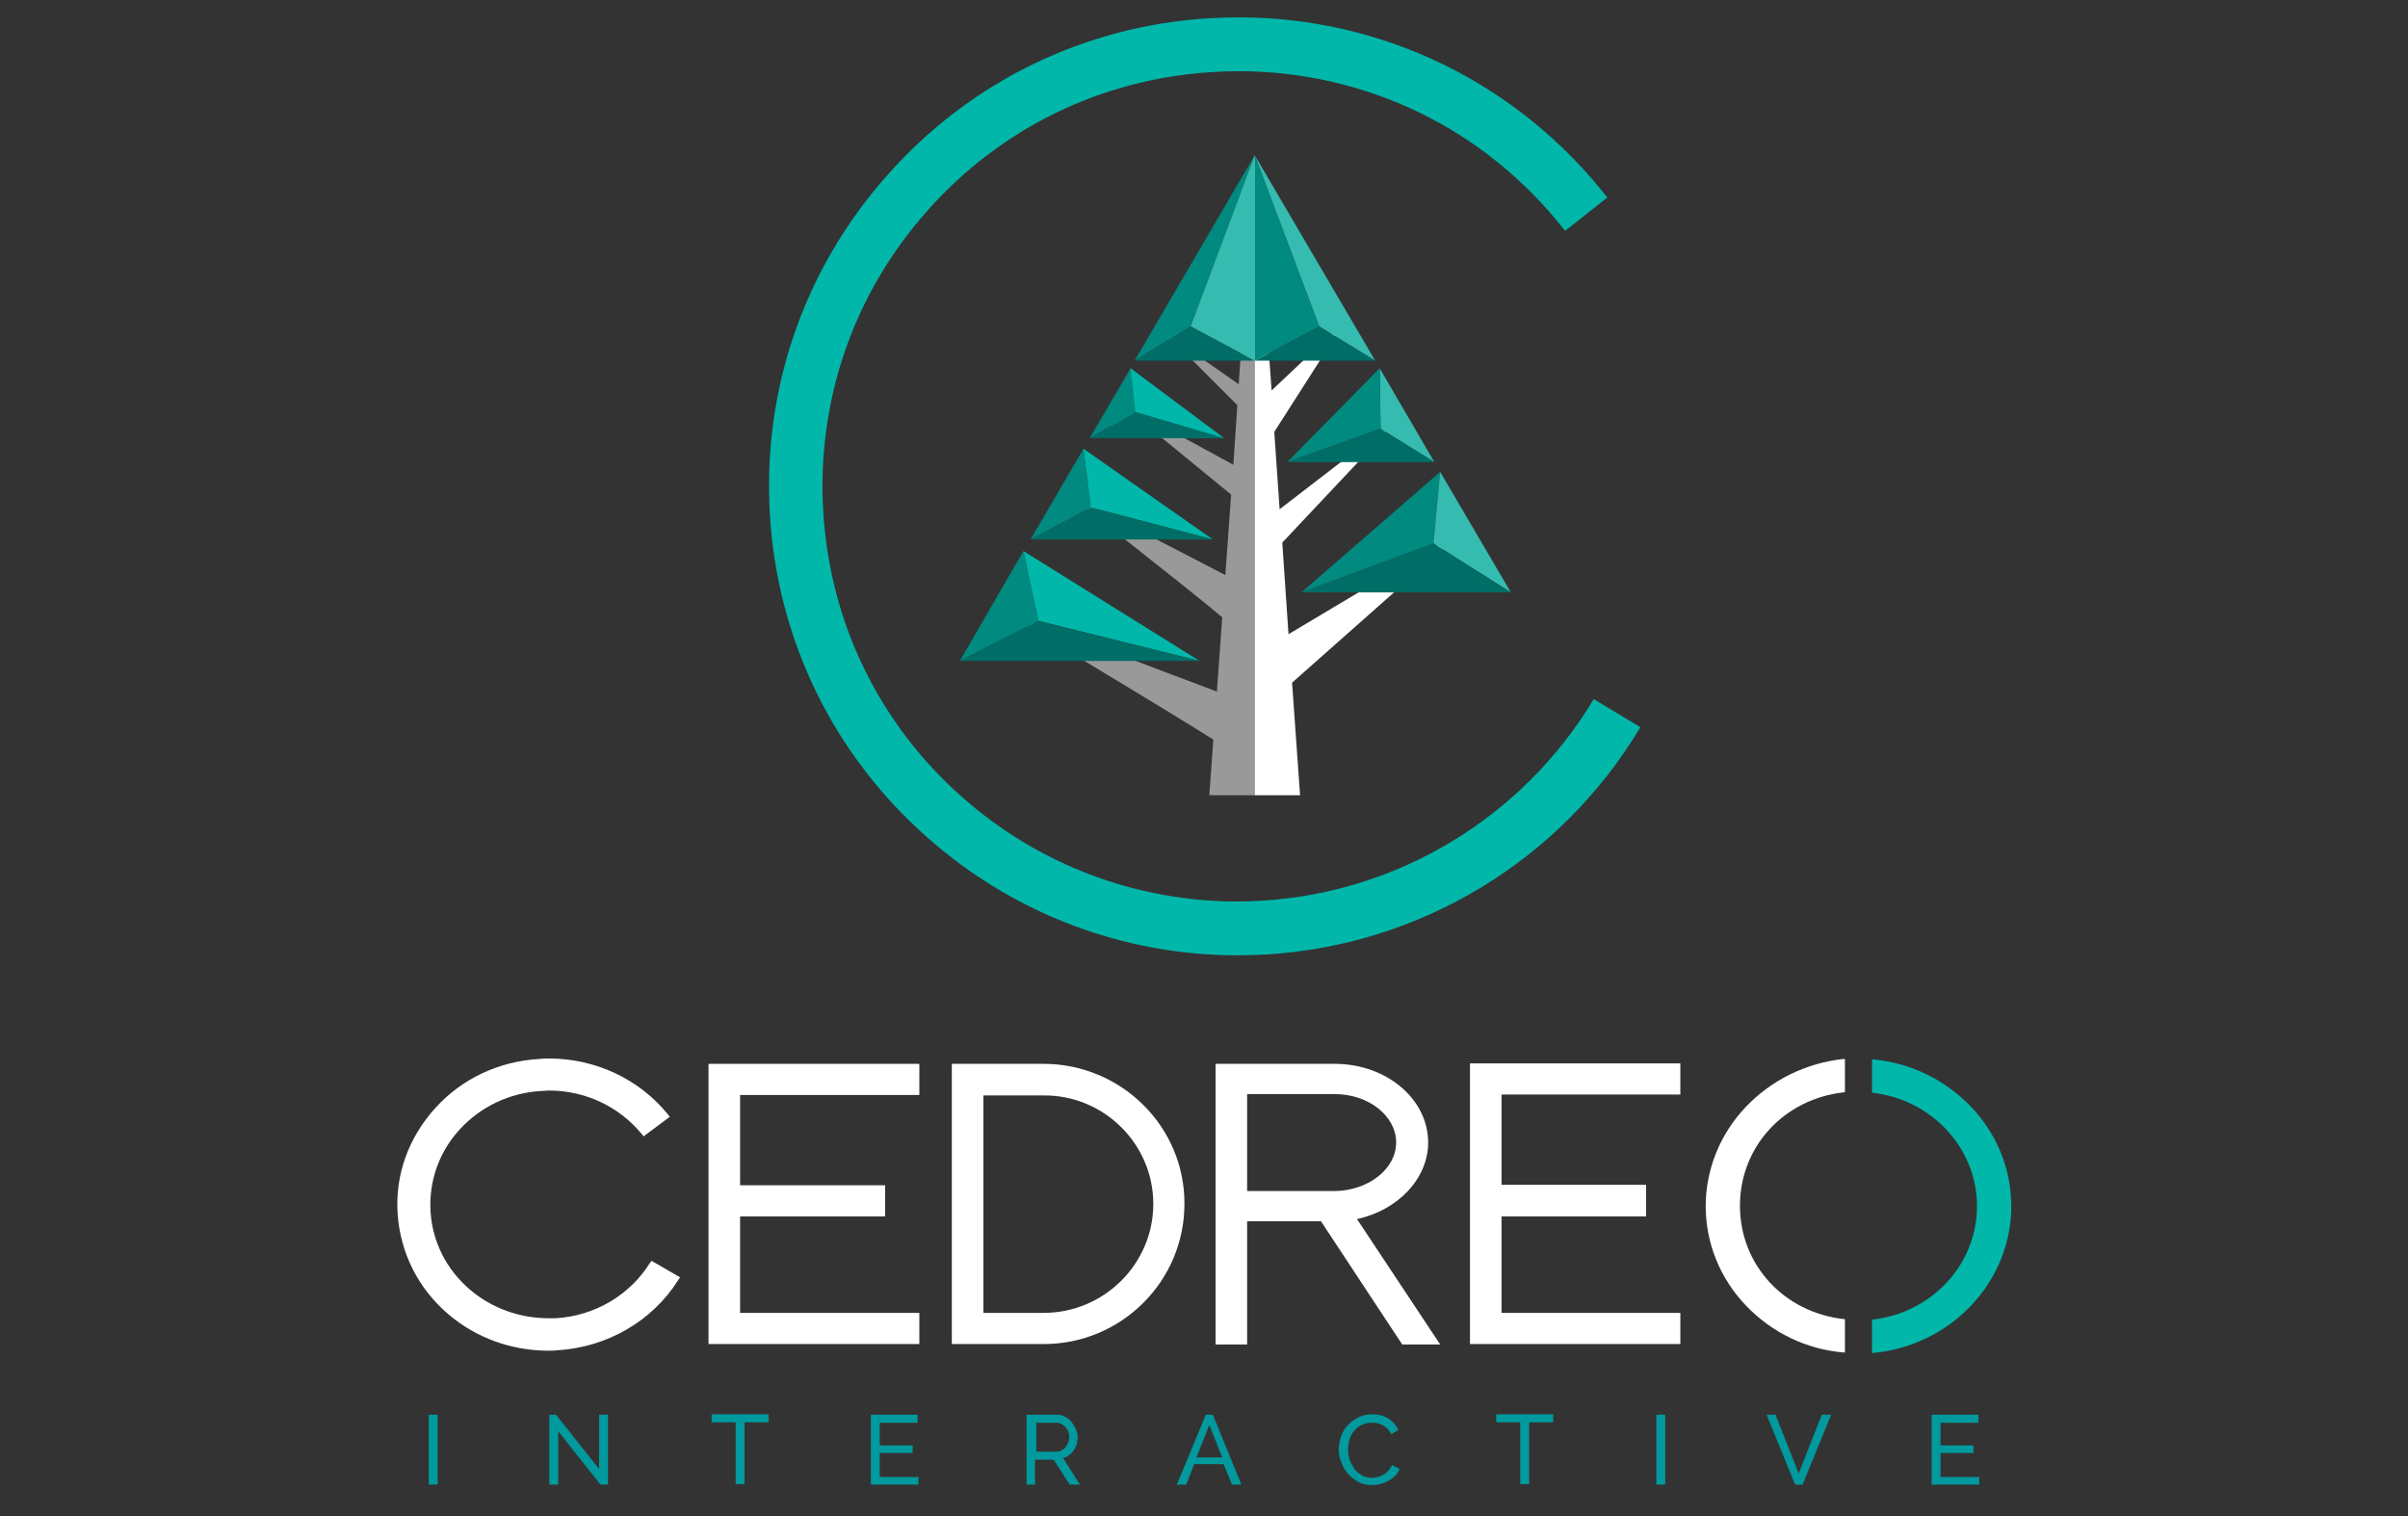 <?xml version="1.0" encoding="utf-8"?>
<!-- Generator: Adobe Illustrator 18.1.1, SVG Export Plug-In . SVG Version: 6.00 Build 0)  -->
<svg version="1.1" id="Calque_1" xmlns="http://www.w3.org/2000/svg" xmlns:xlink="http://www.w3.org/1999/xlink" x="0px" y="0px"
	 viewBox="0 0 541.4 340.9" enable-background="new 0 0 541.4 340.9" xml:space="preserve">
<rect x="0" y="0" width="541.4" height="340.9" fill="#333333" stroke="none"/>
<g>
	<g>
		<path fill="#FFFFFF" d="M234.8,239.2h-20.8v63h20.7c17.4,0,31.6-14.1,31.6-31.5C266.4,253.4,252.2,239.3,234.8,239.2z
			 M259.3,270.7c0,13.5-11.1,24.5-24.7,24.5h-13.5v-48.9h13.5C248.2,246.2,259.3,257.2,259.3,270.7z"/>
		<path fill="#FFFFFF" d="M321.1,256.9c0-9.8-9.4-17.7-21-17.7h-26.8v63.1h7.1v-27.7H297l18.2,27.6l0.1,0.1h8.5l-18.7-28.2
			C314.4,272.1,321.1,264.9,321.1,256.9z M313.9,256.9c0,5.9-6.2,10.8-13.8,10.9h-19.7V246h19.7C307.7,246,313.9,250.9,313.9,256.9z
			"/>
		<polygon fill="#FFFFFF" points="330.5,302.2 377.8,302.2 377.8,295.2 337.6,295.2 337.6,273.5 370.1,273.5 370.1,266.4 
			337.6,266.4 337.6,246.1 377.8,246.1 377.8,239.1 330.5,239.1 		"/>
		<polygon fill="#FFFFFF" points="159.3,302.2 206.7,302.2 206.7,295.2 166.4,295.2 166.4,273.5 199,273.5 199,266.5 166.4,266.5 
			166.4,246.2 206.7,246.2 206.7,239.2 159.3,239.2 		"/>
		<path fill="#FFFFFF" d="M146.1,284c-4.5,7.2-12.4,11.9-21.2,12.4c-0.5,0-1.1,0-1.6,0c-6.5,0-12.8-2.3-17.6-6.4
			c-5.3-4.5-8.5-10.8-8.9-17.6c-0.4-6.8,1.9-13.4,6.6-18.5c4.7-5.1,11.2-8.2,18.3-8.6c0.6,0,1.2-0.1,1.7-0.1
			c8.2,0,15.8,3.6,20.9,9.8l0.4,0.5l5.9-4.4l-0.4-0.5c-6.5-8-16.3-12.6-26.8-12.6c-0.7,0-1.4,0-2.1,0.1c-9.1,0.5-17.4,4.4-23.4,11
			c-6,6.6-9.1,15-8.5,23.8c0.6,8.8,4.6,16.8,11.4,22.6c6.2,5.3,14.2,8.2,22.5,8.2c0.7,0,1.4,0,2.1-0.1c11.2-0.7,21.3-6.6,27.1-15.8
			l0.4-0.6l-6.4-3.7L146.1,284z"/>
		<path fill="#FFFFFF" d="M392.5,248.9c-5.8,6.1-9,14.1-9,22.3c0,8.3,3.2,16.2,9,22.3c5.8,6.1,13.6,9.9,22,10.6l0.3,0v-7.5l-0.2,0
			c-13.5-1.5-23.4-12.2-23.4-25.5c0-13.2,9.8-24,23.4-25.5l0.2,0v-7.5l-0.3,0C406.1,239,398.3,242.8,392.5,248.9z"/>
		<path fill="#00B7AA" d="M443.2,248.9c-5.8-6.1-13.6-9.9-22-10.7l-0.3,0v7.5l0.2,0c13.3,1.6,23.4,12.5,23.4,25.5
			s-10,23.9-23.4,25.5l-0.2,0v7.5l0.3,0c8.4-0.8,16.3-4.6,22-10.7c5.8-6.1,9-14,9-22.3C452.2,262.9,449,255,443.2,248.9z"/>
	</g>
	<g>
		<path fill="#009A9E" d="M96.4,333.8v-15.7h2v15.7H96.4z"/>
		<path fill="#009A9E" d="M125.5,321.8v12h-2v-15.7h1.5l9.7,12.2v-12.2h2v15.7h-1.7L125.5,321.8z"/>
		<path fill="#009A9E" d="M172.8,319.8h-5.4v13.9h-2v-13.9h-5.4v-1.8h12.8V319.8z"/>
		<path fill="#009A9E" d="M206.5,332v1.8h-10.7v-15.7h10.5v1.8h-8.5v5.1h7.4v1.7h-7.4v5.4H206.5z"/>
		<path fill="#009A9E" d="M230.8,333.8v-15.7h6.7c0.7,0,1.3,0.1,1.9,0.4c0.6,0.3,1.1,0.7,1.5,1.2c0.4,0.5,0.7,1,1,1.6
			c0.2,0.6,0.4,1.2,0.4,1.8c0,0.5-0.1,1.1-0.2,1.6c-0.2,0.5-0.4,1-0.7,1.4c-0.3,0.4-0.6,0.8-1,1.1c-0.4,0.3-0.9,0.5-1.4,0.6l3.8,6
			h-2.3l-3.6-5.6h-4.2v5.6H230.8z M232.8,326.4h4.8c0.4,0,0.8-0.1,1.1-0.3c0.3-0.2,0.6-0.4,0.9-0.7c0.2-0.3,0.4-0.7,0.6-1.1
			c0.1-0.4,0.2-0.8,0.2-1.2c0-0.4-0.1-0.9-0.2-1.2c-0.2-0.4-0.4-0.7-0.6-1c-0.3-0.3-0.6-0.5-0.9-0.7c-0.3-0.2-0.7-0.3-1.1-0.3h-4.6
			V326.4z"/>
		<path fill="#009A9E" d="M264.6,333.8l6.5-15.7h1.6l6.4,15.7H277l-1.9-4.6h-6.6l-1.8,4.6H264.6z M271.9,320.4l-2.9,7.3h5.8
			L271.9,320.4z"/>
		<path fill="#009A9E" d="M301,325.8c0-0.9,0.2-1.9,0.5-2.8c0.3-0.9,0.8-1.8,1.5-2.5c0.6-0.7,1.4-1.3,2.4-1.8c0.9-0.5,2-0.7,3.2-0.7
			c1.4,0,2.6,0.3,3.6,1c1,0.6,1.7,1.5,2.2,2.5l-1.6,1c-0.2-0.5-0.5-0.9-0.9-1.3c-0.3-0.3-0.7-0.6-1.1-0.8c-0.4-0.2-0.8-0.4-1.2-0.4
			c-0.4-0.1-0.8-0.1-1.2-0.1c-0.9,0-1.6,0.2-2.3,0.5c-0.7,0.4-1.2,0.8-1.7,1.4c-0.5,0.6-0.8,1.2-1,2c-0.2,0.7-0.3,1.5-0.3,2.2
			c0,0.8,0.1,1.6,0.4,2.4c0.3,0.7,0.7,1.4,1.1,2c0.5,0.6,1.1,1,1.7,1.4c0.7,0.3,1.4,0.5,2.2,0.5c0.4,0,0.8-0.1,1.3-0.2
			c0.4-0.1,0.9-0.3,1.2-0.5c0.4-0.2,0.8-0.5,1.1-0.9c0.3-0.3,0.6-0.8,0.9-1.3l1.7,0.9c-0.3,0.6-0.6,1.1-1.1,1.6
			c-0.4,0.4-1,0.8-1.5,1.1s-1.2,0.5-1.8,0.7c-0.6,0.2-1.3,0.2-1.9,0.2c-1.1,0-2.1-0.2-3-0.7c-0.9-0.5-1.7-1.1-2.3-1.8
			c-0.7-0.8-1.2-1.6-1.5-2.6C301.1,327.8,301,326.8,301,325.8z"/>
		<path fill="#009A9E" d="M349.2,319.8h-5.4v13.9h-2v-13.9h-5.4v-1.8h12.8V319.8z"/>
		<path fill="#009A9E" d="M372.4,333.8v-15.7h2v15.7H372.4z"/>
		<path fill="#009A9E" d="M399.2,318.1l5.2,13.2l5.2-13.2h2.1l-6.4,15.7h-1.7l-6.4-15.7H399.2z"/>
		<path fill="#009A9E" d="M445,332v1.8h-10.7v-15.7h10.5v1.8h-8.5v5.1h7.4v1.7h-7.4v5.4H445z"/>
	</g>
	<path fill="#FFFFFF" d="M270.7,337.1"/>
	<path fill="#00B7AA" d="M358.5,157.3l-0.2-0.1l-0.1,0.2c-15.9,26.3-43.6,43.2-74.3,45.1c-1.9,0.1-3.8,0.2-5.7,0.2
		c-22.8,0-44.7-8.3-61.8-23.4c-18.7-16.5-29.8-39.3-31.3-64.2c-1.5-24.9,6.7-48.9,23.3-67.6c16.5-18.7,39.3-29.8,64.2-31.3
		c1.9-0.1,3.8-0.2,5.7-0.2c28.9,0,55.7,13,73.5,35.8l0.1,0.1l9.5-7.5l-0.1-0.1c-20.2-25.7-50.4-40.4-82.9-40.4
		c-2.1,0-4.3,0.1-6.5,0.2c-28.1,1.7-53.9,14.3-72.5,35.4c-18.7,21.1-28,48.2-26.3,76.3c1.7,28.1,14.3,53.9,35.4,72.5
		c19.3,17.1,44,26.5,69.7,26.5c2.2,0,4.4-0.1,6.6-0.2c34.6-2.1,66-21.1,83.9-50.9l0.1-0.2L358.5,157.3z"/>
	<path fill="#999999" d="M282.1,178.8l0-143.9l-3.6,51.5l-16.7-11.7l16.4,16.4l-0.9,13.4l-25.9-14.1l25.4,20.8l-1.3,18.1l-36.3-18.8
		c0,0,27.8,21.7,35.6,28.3l-1.2,16.7l-49.3-18.6c0,0,37,22.1,48.5,29.4l-0.9,12.5H282.1z"/>
	<polygon fill="#FFFFFF" points="329.9,118.6 289.7,142.6 288.3,122 315.5,93.1 287.7,114.5 286.5,97.1 302.5,72.1 285.9,87.8 
		282.1,34.9 282.1,178.8 292.3,178.8 290.5,153.5 	"/>
	<polygon fill="#008A80" points="215.8,148.6 230.1,123.9 233.5,139.6 	"/>
	<polygon fill="#008A80" points="323.8,106.1 292.6,133.2 322.3,122.2 	"/>
	<polygon fill="#35BBB0" points="323.8,106.1 322.3,122.2 339.7,133.2 	"/>
	<g>
		<polygon fill="#35BBB0" points="310.4,96.4 310.2,82.8 322.5,103.9 		"/>
	</g>
	<polygon fill="#008A80" points="243.6,100.9 245.3,114.1 231.7,121.3 	"/>
	<polygon fill="#00B7AA" points="243.6,100.9 272.7,121.3 245.3,114.1 	"/>
	<g>
		<polygon fill="#00B7AA" points="254.2,82.8 275.2,98.5 249,98.3 		"/>
	</g>
	<polygon fill="#008A80" points="289.4,103.9 310.4,96.4 310.2,82.8 	"/>
	<polygon fill="#00B7AA" points="230.1,123.9 233.5,139.6 269.7,148.6 	"/>
	<polygon fill="#006E66" points="245,98.5 275.2,98.5 255.3,92.6 	"/>
	<polygon fill="#006E66" points="231.7,121.3 272.7,121.3 245.3,114.1 	"/>
	<polygon fill="#006E66" points="215.8,148.6 269.7,148.6 233.5,139.6 	"/>
	<polygon fill="#006E66" points="292.6,133.2 339.7,133.2 322.3,122.2 	"/>
	<polygon fill="#006E66" points="289.4,103.9 322.5,103.9 310.4,96.4 	"/>
	<polygon fill="#008A80" points="254.2,82.8 255.3,92.6 245,98.5 	"/>
	<g>
		<polygon fill="#35BBB0" points="282.1,34.9 296.6,73.4 309.2,81.1 		"/>
		<polygon fill="#008A80" points="282.1,81.1 282.1,34.9 296.6,73.4 		"/>
		<polygon fill="#006E66" points="282.1,81.1 309.2,81.1 296.6,73.4 		"/>
	</g>
	<g>
		<polygon fill="#008A80" points="282.1,34.9 267.7,73.4 255.1,81.1 		"/>
		<polygon fill="#35BBB0" points="282.1,81.1 282.1,34.9 267.7,73.4 		"/>
		<polygon fill="#006E66" points="282.1,81.1 255.1,81.1 267.7,73.4 		"/>
	</g>
</g>
</svg>
